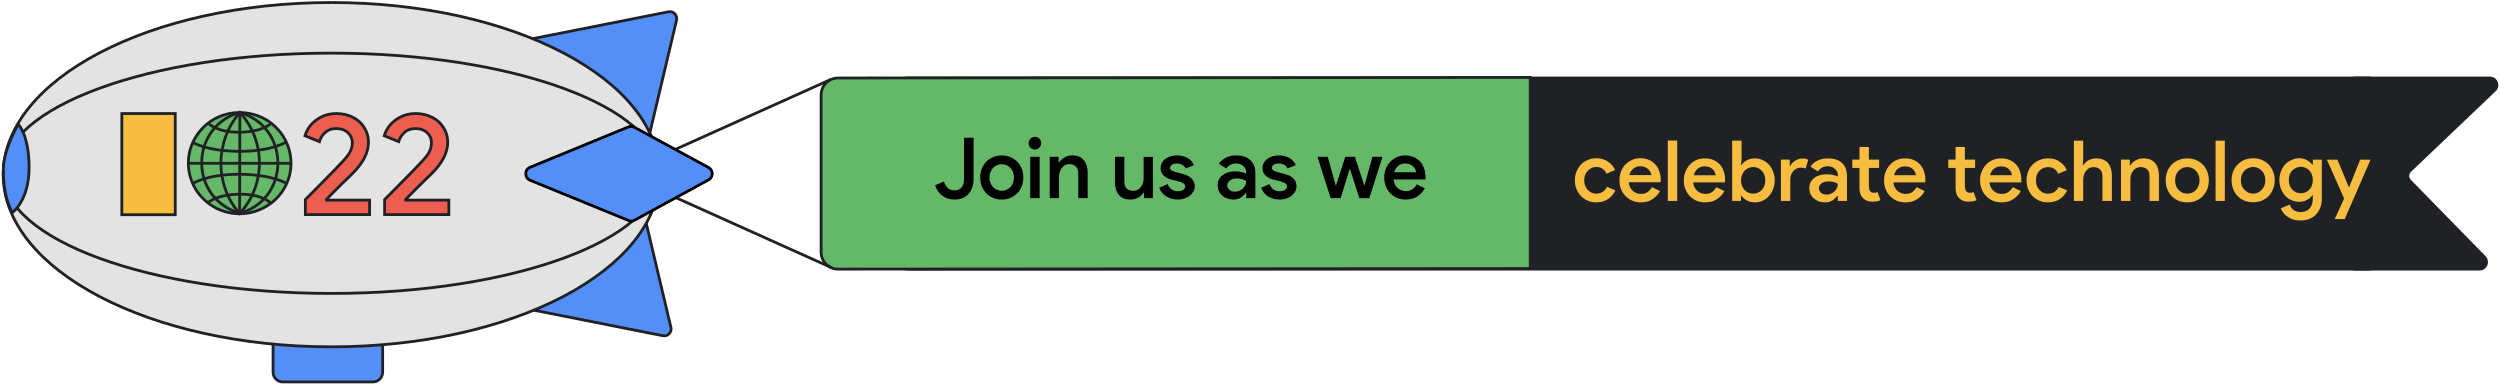 <svg version="1.2" xmlns="http://www.w3.org/2000/svg" viewBox="0 0 1779 273" width="1779" height="273">
	<title>I/O22</title>
	<style>
		.s0 { fill: #202124 } 
		.s1 { fill: none;stroke: #202124;stroke-width: 2 } 
		.s2 { fill: #65b867 } 
		.s3 { fill: #538ff7 } 
		.s4 { fill: #e3e3e3 } 
		.s5 { fill: none;stroke: #000000;stroke-width: 2 } 
		.s6 { fill: #f6bd41 } 
		.s7 { fill: #ec5e4f } 
		.s8 { fill: #000000 } 
	</style>
	<g id="I/O22">
		<g id="Clip-Path">
			<g id="Layer">
				<g id="Clip-Path">
					<g id="Layer">
						<g id="Layer">
							<g id="Layer">
								<path id="Layer" class="s0" d="m584.3 67.5c0-6.6 5.4-12 12-12h1096.7c6.6 0 12 5.4 12 12v112c0 6.6-5.4 12-12 12h-1096.7c-6.6 0-12-5.4-12-12z"/>
								<path id="Layer" class="s1" d="m1697.3 67.5v112c0 6.6-5.4 12-12 12h-1039c-6.6 0-12-5.4-12-12v-112c0-6.6 5.4-12 12-12h1039c6.6 0 12 5.4 12 12z"/>
							</g>
						</g>
						<g id="Layer">
							<g id="Layer">
								<path id="Layer" class="s2" d="m1088.9 191.1l-492.6 0.4c-6.6 0-12-5.4-12-12v-112c0-6.6 5.4-12 12-12l492.6-0.4z"/>
								<path id="Layer" class="s1" d="m1088.9 191.1l-492.6 0.4c-6.6 0-12-5.4-12-12v-112c0-6.6 5.4-12 12-12l492.6-0.4z"/>
							</g>
						</g>
						<g id="Layer">
							<g id="Layer">
								<path id="Layer" class="s0" d="m1775.3 64.1l-60.3 57.4c-2 1.9-2.1 5.1-0.2 7.1l53.2 54.4c3.1 3.2 0.9 8.5-3.6 8.5h-88.6c-2.8 0-5-2.2-5-5v-126c0-2.8 2.2-5 5-5h96c4.5 0 6.7 5.5 3.5 8.6z"/>
								<path id="Layer" class="s1" d="m1775.3 64.1l-60.3 57.4c-2 1.9-2.1 5.1-0.2 7.1l53.2 54.4c3.1 3.2 0.9 8.5-3.6 8.5h-88.6c-2.8 0-5-2.2-5-5v-126c0-2.8 2.2-5 5-5h96c4.5 0 6.7 5.5 3.5 8.6z"/>
							</g>
						</g>
						<g id="Layer">
							<g id="Layer">
								<path id="Layer" class="s1" d="m465 113.3l126.3-56.8"/>
							</g>
						</g>
						<g id="Layer">
							<g id="Layer">
								<path id="Layer" class="s1" d="m465 133.5l126.3 56.8"/>
							</g>
						</g>
						<g id="Layer">
							<g id="Layer">
								<path id="Layer" class="s3" d="m471.7 238.9l-104.7-20.7c-4-0.8-5.5-5.8-2.6-8.6l81.6-76.8c2.8-2.6 7.4-1.2 8.3 2.6l23.1 97.5c0.9 3.5-2.2 6.7-5.7 6z"/>
								<path id="Layer" class="s1" d="m471.7 238.9l-104.7-20.7c-4-0.8-5.5-5.8-2.6-8.6l81.6-76.8c2.8-2.6 7.4-1.2 8.3 2.6l23.1 97.5c0.9 3.5-2.2 6.7-5.7 6z"/>
							</g>
						</g>
						<g id="Layer">
							<g id="Layer">
								<path id="Layer" class="s3" d="m272.3 227.8v37c0 3.9-3.1 7-7 7h-64c-3.9 0-7-3.1-7-7v-37c0-3.9 3.1-7 7-7h64c3.9 0 7 3.1 7 7z"/>
								<path id="Layer" class="s1" d="m272.3 227.8v37c0 3.9-3.1 7-7 7h-64c-3.9 0-7-3.1-7-7v-37c0-3.9 3.1-7 7-7h64c3.9 0 7 3.1 7 7z"/>
							</g>
						</g>
						<g id="Layer">
							<g id="Layer">
								<path id="Layer" class="s3" d="m481.4 14.5l-23.1 97.4c-0.9 3.8-5.5 5.2-8.3 2.6l-81.6-76.8c-2.9-2.7-1.4-7.8 2.6-8.6l104.7-20.7c3.5-0.7 6.6 2.5 5.7 6.1z"/>
								<path id="Layer" class="s1" d="m481.4 14.5l-23.1 97.4c-0.9 3.8-5.5 5.2-8.3 2.6l-81.6-76.8c-2.9-2.7-1.4-7.8 2.6-8.6l104.7-20.7c3.5-0.7 6.6 2.5 5.7 6.1z"/>
							</g>
						</g>
						<g id="Layer">
							<g id="Layer">
								<path id="Layer" class="s4" d="m235.8 1.8c129 0 233.5 54.8 233.5 122.5 0 67.7-104.5 122.5-233.5 122.5-129 0-233.5-54.8-233.5-122.5 0-67.7 104.5-122.5 233.5-122.5z"/>
								<path id="Layer" class="s1" d="m235.8 1.8c129 0 233.5 54.8 233.5 122.5 0 67.7-104.5 122.5-233.5 122.5-129 0-233.5-54.8-233.5-122.5 0-67.7 104.5-122.5 233.5-122.5z"/>
							</g>
						</g>
						<g id="Layer">
							<g id="Layer">
								<path id="Layer" class="s4" d="m235.8 37.8c129 0 233.5 38.3 233.5 85.5 0 47.2-104.5 85.5-233.5 85.5-129 0-233.5-38.3-233.5-85.5 0-47.2 104.5-85.5 233.5-85.5z"/>
								<path id="Layer" class="s1" d="m235.8 37.8c129 0 233.5 38.3 233.5 85.5 0 47.2-104.5 85.5-233.5 85.5-129 0-233.5-38.3-233.5-85.5 0-47.2 104.5-85.5 233.5-85.5z"/>
							</g>
						</g>
						<g id="Layer">
							<g id="Layer">
								<path id="Layer" class="s3" d="m504.2 128l-52.7 28.7c-1.3 0.7-2.9 0.8-4.3 0.2l-69.9-28.6c-4.2-1.7-4.2-7.6 0-9.3l69.9-28.7c1.4-0.5 3-0.4 4.3 0.3l52.7 28.6c3.5 1.9 3.5 6.9 0 8.8z"/>
								<path id="Layer" class="s5" d="m504.2 128l-52.7 28.7c-1.3 0.7-2.9 0.8-4.3 0.2l-69.9-28.6c-4.2-1.7-4.2-7.6 0-9.3l69.9-28.7c1.4-0.5 3-0.4 4.3 0.3l52.7 28.6c3.5 1.9 3.5 6.9 0 8.8z"/>
							</g>
						</g>
						<g id="Layer">
							<g id="Layer">
								<path id="Layer" class="s3" d="m13 88.4c0 0 7.7 7.5 7.7 30.9 0 23.4-11.8 31.9-11.8 31.9 0 0-6.7-9-6.5-31.2 0.2-14.1 10.6-31.6 10.6-31.6z"/>
								<path id="Layer" class="s1" d="m13 88.4c0 0 7.7 7.5 7.7 30.9 0 23.4-11.8 31.9-11.8 31.9 0 0-6.7-9-6.5-31.2 0.2-14.1 10.6-31.6 10.6-31.6z"/>
							</g>
						</g>
						<g id="Layer">
							<g id="Layer">
								<path id="Layer" class="s2" d="m173.5 80.2c9.6 0.7 18.6 5.2 24.8 12.5 4.7 5.4 7.7 12.1 8.5 19.2 0.9 7.1-0.4 14.2-3.7 20.6-3.3 6.3-8.4 11.6-14.8 15-6.3 3.5-13.5 5.1-20.7 4.5-7.2-0.6-14.1-3.2-19.7-7.7-5.7-4.4-9.9-10.4-12.1-17.1-2.2-6.8-2.4-14.1-0.4-21 2-6.8 6-12.9 11.5-17.6 7.3-6.2 16.9-9.2 26.6-8.4z"/>
								<path id="Layer" class="s1" d="m173.5 80.2c9.6 0.7 18.6 5.2 24.8 12.5 4.7 5.4 7.7 12.1 8.5 19.2 0.9 7.1-0.4 14.2-3.7 20.6-3.3 6.3-8.4 11.6-14.8 15-6.3 3.5-13.5 5.1-20.7 4.5-7.2-0.6-14.1-3.2-19.7-7.7-5.7-4.4-9.9-10.4-12.1-17.1-2.2-6.8-2.4-14.1-0.4-21 2-6.8 6-12.9 11.5-17.6 7.3-6.2 16.9-9.2 26.6-8.4z"/>
							</g>
						</g>
						<g id="Layer">
							<g id="Layer">
								<path id="Layer" class="s1" d="m170.6 151.9l-3.3-1.3c-33.4-13-31-61 3.4-70.6 35.2 10.3 36.3 59.6 1.7 71.3z"/>
							</g>
							<g id="Layer">
								<path id="Layer" class="s1" d="m170.7 79.8l-0.2 72.2"/>
							</g>
							<g id="Layer">
								<path id="Layer" class="s1" d="m133.5 116.2h72.9"/>
							</g>
							<g id="Layer">
								<path id="Layer" class="s1" d="m170.5 152c18.7-20.2 18.8-51.5 0.2-72-17.8 20.6-18.1 51.5-0.2 72z"/>
							</g>
							<g id="Layer">
								<path id="Layer" class="s1" d="m136.9 130.7c0 0 10.2-6.8 33.7-6.7 23.5 0.2 33.2 6.5 33.2 6.5"/>
							</g>
							<g id="Layer">
								<path id="Layer" class="s1" d="m203.8 101c0 0-10.3 6.8-33.8 6.7-23.5-0.2-33.1-6.5-33.1-6.5"/>
							</g>
							<g id="Layer">
								<path id="Layer" class="s1" d="m147.9 144.3c0 0 6.2-6 22.7-6.1 16.5-0.2 22.3 6.6 22.3 6.6"/>
							</g>
							<g id="Layer">
								<path id="Layer" class="s1" d="m192.9 87.9c0 0-6.2 6.1-22.7 6.2-16.5 0.1-22.3-6.7-22.3-6.7"/>
							</g>
						</g>
						<g id="Layer">
							<g id="Layer">
								<path id="Layer" class="s6" d="m124.7 80.8v72h-38v-72z"/>
								<path id="Layer" class="s1" d="m124.7 80.8v72h-38v-72z"/>
							</g>
						</g>
						<g id="Layer">
							<g id="Layer">
								<path id="Layer" class="s7" d="m217.3 142q3.3-3.3 12.8-12.9 9.7-9.8 12.9-13.3 4.5-4.7 6-7.6 1.7-2.9 1.7-6.8 0-4-3.1-6.9-3.1-3-8.4-3-4.9 0-7.9 2.9-3 2.7-4 6.4l-10.3-4.2q1.1-3.7 3.9-7.3 2.9-3.6 7.6-6 4.7-2.5 10.9-2.5 6.7 0 11.9 2.8 5.2 2.6 8 7.4 2.9 4.6 2.9 10.2 0 10.9-11.2 22.1-3.4 3.3-8.1 7.9-4.6 4.7-8.6 8.6l-2.1 2.2 0.1 0.4h30.7v10.3h-45.7z"/>
								<path id="Layer" class="s1" d="m217.3 142q3.3-3.3 12.8-12.9 9.7-9.8 12.9-13.3 4.5-4.7 6-7.6 1.7-2.9 1.7-6.8 0-4-3.1-6.9-3.1-3-8.4-3-4.9 0-7.9 2.9-3 2.7-4 6.4l-10.3-4.2q1.1-3.7 3.9-7.3 2.9-3.6 7.6-6 4.7-2.5 10.9-2.5 6.7 0 11.9 2.8 5.2 2.6 8 7.4 2.9 4.6 2.9 10.2 0 10.9-11.2 22.1-3.4 3.3-8.1 7.9-4.6 4.7-8.6 8.6l-2.1 2.2 0.1 0.4h30.7v10.3h-45.7z"/>
							</g>
							<g id="Layer">
								<path id="Layer" class="s7" d="m273.7 142q3.3-3.3 12.8-12.9 9.7-9.8 12.9-13.3 4.5-4.7 6-7.6 1.6-2.9 1.6-6.8 0-4-3-6.9-3.1-3-8.4-3-4.9 0-7.9 2.9-3 2.7-4 6.4l-10.3-4.2q1.1-3.7 3.9-7.3 2.9-3.6 7.6-6 4.7-2.5 10.9-2.5 6.7 0 11.9 2.8 5.2 2.6 8 7.4 2.9 4.6 2.9 10.2 0 10.9-11.2 22.1-3.4 3.3-8.1 7.9-4.6 4.7-8.6 8.6l-2.1 2.2 0.1 0.4h30.7v10.3h-45.7z"/>
								<path id="Layer" class="s1" d="m273.7 142q3.3-3.3 12.8-12.9 9.7-9.8 12.9-13.3 4.5-4.7 6-7.6 1.6-2.9 1.6-6.8 0-4-3-6.9-3.1-3-8.4-3-4.9 0-7.9 2.9-3 2.7-4 6.4l-10.3-4.2q1.1-3.7 3.9-7.3 2.9-3.6 7.6-6 4.7-2.5 10.9-2.5 6.7 0 11.9 2.8 5.2 2.6 8 7.4 2.9 4.6 2.9 10.2 0 10.9-11.2 22.1-3.4 3.3-8.1 7.9-4.6 4.7-8.6 8.6l-2.1 2.2 0.1 0.4h30.7v10.3h-45.7z"/>
							</g>
						</g>
						<g id="Layer">
							<path id="Layer" fill-rule="evenodd" class="s0" d="m620.2 106.5h-11v-5.9h28.2v5.9h-11v33.5h-6.2zm22.1-5.9h6.1v10.7l-0.3 4.3h0.3q1.2-2 3.6-3.2 2.4-1.3 5.1-1.3 5.1 0 7.8 3 2.7 3 2.7 8.1v17.8h-6v-16.9q0-3.2-1.7-4.8-1.7-1.6-4.4-1.6-2 0-3.6 1.1-1.6 1.2-2.6 3.1-0.9 1.9-0.9 4v15.1h-6.1zm35.6 39.1q-2.3-1.2-3.7-3.4-1.3-2.2-1.3-4.9 0-4.3 3.3-6.9 3.3-2.5 8.3-2.5 2.4 0 4.4 0.5 2 0.4 3.2 1v-1.5q0-2.5-2-4.2-1.9-1.6-4.9-1.6-2.2 0-4.1 0.9-1.9 1-3 2.6l-4.2-3.2q1.8-2.6 4.8-4 3-1.4 6.6-1.5 6.1 0 9.4 3 3.3 3 3.3 8.5v17.5h-5.9v-3.4h-0.3q-1.2 1.8-3.4 3-2.2 1.3-5.1 1.3-3 0-5.4-1.2zm10.4-4.9q1.8-1 2.8-2.8 1-1.8 1-3.8-1.3-0.7-3-1.2-1.7-0.4-3.5-0.4-3.4 0-5 1.4-1.6 1.3-1.6 3.4 0 2 1.5 3.2 1.5 1.2 3.9 1.2 2.2 0.1 3.9-1zm16-22.9h5.8v3.7h0.3q1.2-2 3.6-3.3 2.4-1.3 5.1-1.3 5.1 0 7.7 3 2.7 3 2.7 8.2v17.8h-6v-17q0-3.3-1.7-4.8-1.6-1.5-4.4-1.5-2.1 0-3.7 1.1-1.6 1.1-2.4 3-0.9 1.9-0.9 4v15.2h-6.1zm32-11.4h6.1v23h0.1l11.5-11.6h7.6v0.3l-10.9 10.8 11.3 16.6v0.3h-7.2l-8.3-12.7-4.1 4v8.7h-6.1zm31.7 38.2q-3.1-2.1-4.3-5.5l5.4-2.3q0.9 2.2 2.7 3.3 1.8 1.2 4.1 1.2 2.3 0 3.8-0.8 1.6-0.8 1.6-2.4 0-1.5-1.4-2.4-1.3-0.9-4-1.6l-3.4-0.8q-3.3-0.8-5.5-2.9-2.2-2.1-2.2-5.3 0-2.4 1.4-4.3 1.5-1.9 4-2.9 2.4-1 5.3-1 4 0 6.9 1.5 3 1.6 4.3 4.6l-5.3 2.3q-1.6-3.3-5.8-3.3-2 0-3.4 0.9-1.4 0.8-1.4 2.1 0 1.3 1.1 2.1 1 0.8 3 1.3l4.2 1.1q4.1 1 6.2 3.1 2.1 2.2 2.1 5.2 0 2.7-1.5 4.7-1.5 2-4.1 3.1-2.7 1.1-5.9 1.1-4.8 0-7.9-2.1zm40.7-21.5h-5.2v-5.3h5.2v-2.2q0-4.4 2.7-7 2.8-2.6 7-2.6 2.5 0 4.3 0.6v5.9q-1-0.3-1.8-0.6-0.9-0.2-2-0.3-1.8 0.1-3 1.2-1.2 1.2-1.2 3.2v1.8h7v5.3h-7v22.7h-6zm23.2 21.7q-3.4-2-5.3-5.4-1.8-3.4-1.8-7.6 0-4.2 1.8-7.6 1.9-3.4 5.3-5.4 3.3-1.9 7.6-1.9 4.2 0 7.5 2 3.4 2 5.3 5.4 1.8 3.4 1.8 7.5 0 4.2-1.8 7.6-1.9 3.4-5.3 5.4-3.3 1.9-7.5 1.9-4.3 0-7.6-1.9zm11.8-4.8q2-1.1 3.2-3.2 1.2-2.1 1.2-5 0-2.9-1.2-5-1.2-2-3.2-3.2-1.9-1.1-4.2-1.1-2.4 0-4.3 1.1-2 1.2-3.2 3.2-1.2 2.1-1.2 5 0 2.9 1.2 5 1.2 2.1 3.2 3.2 1.9 1.2 4.3 1.1 2.3 0.1 4.2-1.1zm16-22.2h5.8v4.1h0.2q1-2.1 3.3-3.6 2.3-1.4 4.9-1.4 2 0 3.4 0.6v6.2q-2.4-0.9-4.3-0.9-2.1 0-3.8 1.1-1.6 1.1-2.5 3-1 1.8-1 4v14.9h-6zm35.7-4.8q-1.2-1.2-1.2-2.9 0-1.7 1.2-2.9 1.1-1.1 2.9-1.1 1.7 0 2.8 1.1 1.2 1.2 1.2 2.9 0 1.7-1.2 2.9-1.1 1.2-2.8 1.2-1.8 0-2.9-1.2zm-5.6 45.3v-5.9q1.2 0.7 2.6 0.7 1.5 0 2.2-1 0.6-0.9 0.6-2.8v-31.5h6.1v31.6q0 4.7-2.3 7-2.3 2.2-6.1 2.2-1.8 0-3.1-0.3zm25.7-13.5q-3.4-1.9-5.3-5.4-1.8-3.4-1.8-7.6 0-4.1 1.8-7.5 1.9-3.4 5.3-5.4 3.3-2 7.6-2 4.2 0 7.5 2 3.4 2 5.3 5.4 1.8 3.4 1.8 7.5 0 4.2-1.8 7.6-1.9 3.5-5.3 5.4-3.3 2-7.5 2-4.3 0-7.6-2zm11.8-4.7q2-1.2 3.2-3.3 1.2-2.1 1.2-5 0-2.8-1.2-4.9-1.2-2.1-3.2-3.2-1.9-1.1-4.2-1.1-2.4 0-4.3 1.1-2 1.1-3.2 3.2-1.2 2.1-1.2 4.9 0 2.9 1.2 5 1.2 2.1 3.2 3.3 1.9 1.1 4.3 1.1 2.3 0 4.2-1.1zm16.6-27.1q-1.2-1.2-1.2-2.9 0-1.7 1.2-2.9 1.2-1.1 2.9-1.1 1.7 0 2.8 1.1 1.2 1.2 1.2 2.9 0 1.7-1.2 2.9-1.1 1.2-2.8 1.2-1.7 0-2.9-1.2zm-0.2 4.8h6.1v28.1h-6.1zm13.6 0h5.8v3.7h0.3q1.2-2 3.6-3.3 2.4-1.3 5.1-1.3 5.1 0 7.7 3 2.7 3 2.7 8.2v17.7h-6v-16.9q0-3.3-1.7-4.9-1.6-1.5-4.4-1.5-2.1 0-3.7 1.1-1.6 1.2-2.4 3-0.9 1.9-0.9 4v15.2h-6.1zm32.6-4.8q-1.2-1.2-1.2-2.9 0-1.7 1.2-2.9 1.2-1.1 2.9-1.1 1.7 0 2.9 1.1 1.2 1.2 1.2 2.9 0 1.7-1.2 2.9-1.2 1.2-2.9 1.2-1.7 0-2.9-1.2zm-0.1 4.8h6v28.1h-6zm13.6 0h5.7v3.7h0.3q1.2-2 3.6-3.3 2.4-1.3 5.1-1.3 5.1 0 7.8 3 2.6 3 2.6 8.2v17.7h-6v-16.9q0-3.3-1.6-4.9-1.7-1.5-4.5-1.5-2 0-3.6 1.1-1.6 1.2-2.5 3-0.9 1.9-0.9 4v15.2h-6zm36.1 38.5q-3.4-2.4-4.6-5.6l5.7-2.4q0.9 2.2 2.8 3.5 2 1.4 4.6 1.4 3.9 0 6-2.4 2.2-2.4 2.2-6.6v-2.6h-0.3q-1.4 2-3.7 3.1-2.3 1.2-5.2 1.2-3.5 0-6.6-1.8-3-1.8-4.8-5.1-1.8-3.3-1.8-7.6 0-4.2 1.8-7.5 1.8-3.3 4.8-5.1 3.1-1.9 6.6-1.9 2.9 0 5.2 1.2 2.3 1.2 3.7 3.1h0.3v-3.4h5.8v26.5q0 4.6-1.8 7.8-1.7 3.2-4.9 4.9-3.2 1.6-7.3 1.6-5.2 0-8.5-2.3zm12.6-17q1.9-1 3-3.1 1.1-2 1.1-4.8 0-4.2-2.3-6.5-2.4-2.4-5.8-2.4-2.3 0-4.2 1.1-1.8 1-2.9 3-1.1 2-1.1 4.8 0 2.9 1.1 4.9 1.1 2 2.9 3 1.9 1.1 4.2 1.1 2.2 0 4-1.1z"/>
						</g>
						<g id="Layer">
							<path id="Layer" fill-rule="evenodd" class="s6" d="m1145.1 138q-3.9-2.8-5.4-8l5.9-2.4q0.8 3.3 3.1 5.3 2.2 2.1 5.3 2.1 2.9 0 5-1.5 2-1.5 2-4.2 0-2.4-1.8-4-1.8-1.5-6.2-3.1l-2.5-0.9q-4-1.4-6.7-4-2.7-2.5-2.6-6.8 0-2.9 1.5-5.4 1.6-2.4 4.5-3.9 2.8-1.5 6.4-1.5 5.1 0 8.2 2.5 3.1 2.5 4.2 5.7l-5.6 2.3q-0.6-1.8-2.3-3.3-1.7-1.4-4.4-1.4-2.7 0-4.5 1.4-1.9 1.4-1.9 3.5 0 2 1.7 3.4 1.6 1.3 5.1 2.5l2.5 0.8q5.1 1.8 7.8 4.6 2.8 2.8 2.8 7.6 0 3.8-2 6.4-1.9 2.6-5 3.9-3 1.3-6.3 1.3-4.9 0-8.8-2.9zm33.6 0.9q-3.3-1.9-5.1-5.3-1.9-3.3-1.9-7.6 0-4 1.8-7.4 1.8-3.5 5-5.5 3.2-2 7.3-2 4.2 0 7.3 1.8 3.1 1.9 4.7 5.1 1.6 3.3 1.7 7.4 0 0.7-0.2 1.9h-21.5q0.3 3.9 2.8 6 2.4 2.1 5.7 2.1 2.5 0 4.4-1.2 1.9-1.1 3.1-3.2l5.1 2.4q-2 3.5-5.2 5.5-3.2 2-7.6 2-4.1 0-7.4-2zm14.6-16.2q-0.1-1.5-0.9-3-0.9-1.4-2.5-2.4-1.7-1-4.1-1-3 0-5 1.7-2 1.8-2.7 4.7zm17.3 16.2q-3.3-1.9-5.1-5.3-1.9-3.3-1.9-7.6 0-4 1.8-7.4 1.8-3.5 5-5.5 3.2-2 7.3-2 4.2 0 7.3 1.8 3.1 1.9 4.7 5.1 1.7 3.3 1.7 7.4 0 0.7-0.2 1.9h-21.5q0.3 3.9 2.8 6 2.4 2.1 5.7 2.1 2.5 0 4.4-1.2 1.9-1.1 3.1-3.2l5.1 2.4q-2 3.5-5.2 5.5-3.2 2-7.6 2-4.1 0-7.4-2zm14.6-16.2q-0.1-1.5-0.9-3-0.9-1.4-2.5-2.4-1.7-1-4.1-1-2.9 0-5 1.7-2 1.8-2.7 4.7zm33.3 15.8l-11.6-26.6h6.8l7.9 19.1h0.2l7.7-19.1h6.7l-17.4 40h-6.4zm27.2 0.4q-3.4-1.9-5.3-5.3-1.8-3.4-1.8-7.6 0-4.2 1.8-7.6 1.9-3.4 5.3-5.4 3.3-1.9 7.6-1.9 4.2 0 7.5 2 3.4 2 5.3 5.4 1.8 3.4 1.8 7.5 0 4.2-1.8 7.6-1.9 3.4-5.3 5.3-3.3 2-7.5 2-4.3 0-7.6-2zm11.8-4.7q2-1.1 3.2-3.2 1.2-2.1 1.2-5 0-2.9-1.2-5-1.2-2-3.2-3.2-1.9-1.1-4.2-1.1-2.4 0-4.3 1.1-2 1.2-3.2 3.2-1.2 2.1-1.2 5 0 2.9 1.2 5 1.2 2.1 3.2 3.2 1.9 1.1 4.3 1.1 2.3 0 4.2-1.1zm18.4 3.6q-2.6-3-2.6-8.5v-17.3h6v16.5q0 3.4 1.6 5.1 1.7 1.7 4.3 1.7 2.2 0 3.8-1.1 1.7-1.1 2.5-3 0.9-1.9 0.9-4v-15.2h6.1v28h-5.8v-3.6h-0.3q-1.1 2-3.6 3.2-2.4 1.3-5.1 1.3-5.1 0-7.8-3.1zm42.5-25.8h5.7v3.6h0.3q1.2-1.9 3.6-3.2 2.4-1.3 5.1-1.3 5.1 0 7.8 3 2.7 3 2.7 8.1v17.8h-6.1v-16.9q0-3.3-1.6-4.9-1.6-1.5-4.5-1.5-2 0-3.6 1.1-1.6 1.2-2.5 3-0.9 1.9-0.9 4v15.2h-6zm37.4 27q-3.3-1.9-5.1-5.3-1.9-3.4-1.9-7.6 0-4 1.8-7.5 1.8-3.4 5-5.4 3.2-2.1 7.3-2.1 4.2 0 7.3 1.9 3.1 1.9 4.7 5.1 1.7 3.3 1.7 7.3 0 0.8-0.2 2h-21.5q0.3 3.9 2.8 6 2.4 2.1 5.7 2.1 2.5 0 4.4-1.2 1.9-1.2 3.1-3.2l5.1 2.4q-2 3.5-5.2 5.5-3.2 1.9-7.6 1.9-4.1 0.1-7.4-1.9zm14.6-16.3q-0.1-1.4-0.9-2.9-0.9-1.5-2.5-2.5-1.7-0.9-4.1-0.9-2.9 0-5 1.7-2 1.7-2.7 4.6zm18.9 3.1l-9.7-13.8h7l6.3 9.1h0.1l6-9.1h7.2l-9.8 13.8 9.9 14.3h-7.1l-6.3-9.5h-0.1l-6.2 9.5h-7.1zm29.3 14.5q-1.7-0.6-2.7-1.6-2.4-2.5-2.4-6.6v-14.8h-4.9v-5.3h4.9v-8h6v8h6.9v5.3h-6.9v13.5q0 2.3 0.9 3.3 0.8 1.1 2.9 1.1 0.9 0 1.6-0.2 0.8-0.3 1.6-0.8v5.9q-1.8 0.8-4.4 0.8-1.9 0-3.5-0.6zm34.7-1.8l-11.6-26.5h6.7l7.9 19h0.3l7.7-19h6.6l-17.3 39.9h-6.4zm27 0.5q-3.3-1.9-5.1-5.3-1.9-3.4-1.9-7.6 0-4 1.8-7.5 1.8-3.4 5-5.5 3.2-2 7.3-2 4.2 0 7.3 1.9 3.1 1.9 4.7 5.1 1.6 3.2 1.6 7.3 0 0.8-0.1 1.9h-21.5q0.3 3.9 2.8 6.1 2.4 2.1 5.6 2.1 2.6 0 4.5-1.2 1.9-1.2 3.1-3.2l5.1 2.4q-2 3.5-5.2 5.4-3.2 2-7.6 2-4.1 0-7.4-1.9zm14.6-16.3q-0.1-1.5-0.9-2.9-0.9-1.5-2.6-2.5-1.6-1-4-1-3 0-5 1.8-2 1.7-2.7 4.6zm15.3 17q-2.4-1.1-3.7-3.3-1.3-2.2-1.3-4.9 0-4.4 3.3-6.9 3.2-2.5 8.2-2.6 2.5 0.1 4.5 0.5 2 0.5 3.1 1v-1.4q0-2.6-1.9-4.2-1.9-1.6-4.9-1.6-2.2 0-4.1 0.9-1.9 1-3 2.6l-4.3-3.3q1.9-2.5 4.9-4 2.9-1.4 6.6-1.4 6.1 0 9.4 3 3.3 3 3.3 8.4v17.5h-6v-3.3h-0.2q-1.2 1.8-3.5 3-2.1 1.2-5 1.2-3 0-5.4-1.2zm10.4-4.8q1.8-1.1 2.7-2.8 1-1.8 1-3.8-1.2-0.7-2.9-1.2-1.7-0.4-3.5-0.4-3.4 0-5 1.3-1.6 1.4-1.6 3.5 0 1.9 1.5 3.2 1.5 1.2 3.8 1.2 2.2 0 4-1zm16-22.9h5.8v4.1h0.2q1-2.1 3.3-3.6 2.3-1.4 4.9-1.4 2 0 3.4 0.6v6.2q-2.4-0.9-4.3-0.9-2.1 0.1-3.8 1.1-1.6 1.2-2.5 3-1 1.8-1 4v14.9h-6z"/>
						</g>
					</g>
				</g>
			</g>
		</g>
		<path id="Shape 2" class="s2" d="m606 85h466v81h-466z"/>
		<path id="Join us as we" class="s8" aria-label="Join us as we"  d="m679.2 142q-4.9 0-8.6-2.7-3.7-2.7-5.2-7.5l6.3-2.6q1.1 3.3 3 4.8 1.9 1.5 4.5 1.5 3.2 0 5-2.1 1.8-2.1 1.8-5.6v-29.8h6.8v29.5q0 3.5-1.1 6.2-1 2.7-2.8 4.6-1.8 1.8-4.3 2.8-2.5 0.9-5.4 0.9zm33.6-31.4q3.4 0 6.2 1.2 2.8 1.2 4.9 3.3 2 2.1 3.2 5 1.1 2.8 1.1 6.2 0 3.4-1.1 6.2-1.2 2.9-3.2 5-2.1 2.1-4.9 3.3-2.8 1.2-6.2 1.2-3.3 0-6.1-1.2-2.9-1.2-4.9-3.3-2-2.1-3.2-5-1.1-2.8-1.1-6.2 0-3.4 1.1-6.2 1.2-2.9 3.2-5 2-2.1 4.9-3.3 2.8-1.2 6.1-1.2zm0 25.2q1.7 0 3.3-0.7 1.5-0.6 2.7-1.8 1.3-1.2 2-3 0.7-1.8 0.7-4 0-2.2-0.7-4-0.7-1.8-2-3-1.2-1.2-2.7-1.8-1.6-0.7-3.3-0.7-1.6 0-3.2 0.7-1.6 0.6-2.8 1.8-1.2 1.2-1.9 3-0.8 1.8-0.8 4 0 2.2 0.8 4 0.7 1.8 1.9 3 1.2 1.2 2.8 1.8 1.6 0.7 3.2 0.7zm23.7-29.4q-1.9 0-3.3-1.3-1.2-1.4-1.2-3.2 0-1.9 1.2-3.2 1.4-1.3 3.3-1.3 1.8 0 3.1 1.3 1.3 1.3 1.3 3.2 0 1.8-1.3 3.2-1.3 1.3-3.1 1.3zm3.3 34.6h-6.7v-29.4h6.7zm13.5-29.4v4h0.3q1.4-2.1 3.8-3.5 2.4-1.5 5.5-1.5 5.6 0 8.3 3.4 2.8 3.3 2.8 8.8v18.2h-6.7v-17.3q0-3.8-1.8-5.3-1.7-1.6-4.6-1.6-1.7 0-3.1 0.7-1.3 0.8-2.2 2-1 1.2-1.5 2.8-0.5 1.6-0.5 3.3v15.4h-6.6v-29.4zm60.8 29.4v-4h-0.3q-1.4 2.1-3.8 3.6-2.4 1.4-5.5 1.4-5.6 0-8.3-3.3-2.8-3.4-2.8-8.9v-18.2h6.7v17.3q0 3.8 1.7 5.4 1.8 1.5 4.7 1.5 1.7 0 3-0.7 1.4-0.8 2.3-2 1-1.2 1.5-2.8 0.5-1.6 0.5-3.3v-15.4h6.6v29.4zm23.9 1q-2.7 0-4.9-0.8-2.1-0.7-3.7-1.8-1.7-1.2-2.8-2.7-1.1-1.5-1.7-3.1l6-2.6q1 2.6 3 3.9 1.9 1.2 4.1 1.2 2.5 0 4-1 1.4-1.1 1.4-2.3 0-1.3-1.1-2.2-1.1-0.9-4.1-1.7l-4.2-1q-1.3-0.3-2.8-0.9-1.4-0.6-2.6-1.6-1.2-1-1.9-2.4-0.8-1.4-0.8-3.4 0-2.1 0.9-3.8 1-1.7 2.6-2.8 1.6-1.2 3.7-1.8 2.2-0.6 4.6-0.6 2 0 3.8 0.5 1.8 0.4 3.4 1.2 1.6 0.9 2.8 2.2 1.2 1.2 1.9 3l-5.8 2.4q-0.9-1.9-2.7-2.7-1.8-0.9-3.6-0.9-0.9 0-1.8 0.2-0.8 0.2-1.5 0.6-0.7 0.4-1.2 1-0.4 0.6-0.4 1.3 0 1.2 1 1.9 1.1 0.7 3.3 1.2l4.5 1.2q4.5 1.1 6.6 3.4 2.2 2.3 2.2 5.4 0 2-0.9 3.6-0.9 1.7-2.5 3-1.6 1.4-3.9 2.1-2.2 0.8-4.9 0.8zm48.8-1v-3.6h-0.4q-1.3 1.7-3.4 3.2-2.1 1.4-5.3 1.4-2.4 0-4.4-0.8-2.1-0.7-3.6-2.1-1.5-1.3-2.4-3.1-0.8-1.9-0.8-4.1 0-2.4 0.9-4.2 1-1.9 2.6-3.1 1.7-1.3 3.9-2 2.3-0.7 5-0.7 2.9 0 4.9 0.6 2 0.6 3 1v-1.1q0-1.3-0.6-2.5-0.6-1.1-1.6-1.9-0.9-0.8-2.2-1.2-1.3-0.5-2.6-0.5-2.3 0-4.1 0.9-1.7 0.8-3.1 2.7l-5.3-3.4q2.1-2.9 5.3-4.4 3.1-1.5 7-1.5 6.6 0 10.1 3.3 3.6 3.2 3.6 9.2v17.9zm0-12.2q-1.3-0.8-2.9-1.3-1.6-0.5-3.7-0.5-3.2 0-5 1.5-1.9 1.4-1.9 3.4 0 1.1 0.5 2 0.5 0.7 1.2 1.3 0.8 0.6 1.7 0.9 1.1 0.3 2.1 0.3 1.6 0 3-0.6 1.5-0.6 2.6-1.6 1.1-1.1 1.8-2.5 0.6-1.4 0.6-2.9zm23.7 13.2q-2.7 0-4.9-0.8-2.2-0.7-3.8-1.8-1.6-1.2-2.7-2.7-1.1-1.5-1.7-3.1l6-2.6q1 2.6 2.9 3.9 1.9 1.2 4.2 1.2 2.5 0 3.9-1 1.5-1.1 1.5-2.3 0-1.3-1.1-2.2-1.1-0.9-4.1-1.7l-4.2-1q-1.4-0.3-2.8-0.9-1.4-0.6-2.6-1.6-1.2-1-2-2.4-0.7-1.4-0.7-3.4 0-2.1 0.9-3.8 1-1.7 2.6-2.8 1.6-1.2 3.7-1.8 2.2-0.6 4.6-0.6 1.9 0 3.7 0.5 1.9 0.4 3.5 1.2 1.5 0.9 2.7 2.2 1.3 1.2 2 3l-5.9 2.4q-0.8-1.9-2.6-2.7-1.8-0.9-3.7-0.9-0.8 0-1.7 0.2-0.9 0.2-1.6 0.6-0.6 0.4-1.1 1-0.4 0.6-0.4 1.3 0 1.2 1 1.9 1.1 0.7 3.2 1.2l4.5 1.2q4.6 1.1 6.7 3.4 2.1 2.3 2.1 5.4 0 2-0.9 3.6-0.8 1.7-2.4 3-1.6 1.4-3.9 2.1-2.2 0.8-4.9 0.8zm36.4-1l-9.4-29.4h7.3l5.7 20.3h0.2l6.6-20.3h6.9l6.6 20.3h0.2l5.6-20.3h7.2l-9.4 29.4h-7.1l-6.6-20.6h-0.3l-6.4 20.6zm61.3-9.8l5.7 2.8q-1.8 3.4-5.2 5.7-3.5 2.3-8.4 2.3-3.3 0-6.2-1.2-2.7-1.2-4.8-3.3-2-2.1-3.1-4.9-1.2-2.9-1.2-6.3 0-3.2 1.1-6 1.1-2.9 3-5 2-2.1 4.7-3.4 2.8-1.3 6.2-1.3 3.4 0 6 1.2 2.7 1.1 4.6 3.2 1.8 2 2.8 4.9 1 2.9 1 6.3 0 0.3 0 0.5 0 0.3 0 0.6-0.1 0.2-0.1 0.4h-22.6q0.2 2.1 1 3.7 0.8 1.6 2 2.6 1.3 1 2.8 1.5 1.5 0.5 2.9 0.5 2.9 0 4.8-1.4 1.8-1.4 3-3.4zm-16.1-8.6h15.7q-0.2-0.9-0.6-1.9-0.5-1.2-1.4-2.1-0.9-0.9-2.4-1.6-1.5-0.7-3.6-0.7-2.8 0-4.9 1.8-2.1 1.7-2.8 4.5z"/>
		<path id="Shape 3" class="s0" d="m1125 84h482v72h-482z"/>
		<path id="celebrate technology" class="s6" aria-label="celebrate technology"  d="m1143.5 132.9l6 2.6q-0.8 1.7-2.1 3.3-1.2 1.5-2.8 2.7-1.7 1.1-3.8 1.8-2.2 0.7-4.8 0.7-3.3 0-6.1-1.2-2.9-1.2-4.9-3.3-2-2.1-3.2-5-1.1-2.8-1.1-6.2 0-3.4 1.1-6.2 1.2-2.9 3.2-5 2-2.1 4.9-3.3 2.8-1.2 6.1-1.2 2.6 0 4.7 0.7 2.2 0.7 3.8 1.9 1.7 1.1 2.9 2.7 1.2 1.5 1.9 3.1l-6.1 2.6q-1-2.3-2.8-3.5-1.8-1.3-4.6-1.3-1.7 0-3.2 0.7-1.5 0.7-2.7 2-1.2 1.2-1.9 2.9-0.7 1.7-0.7 3.9 0 2.2 0.7 3.9 0.7 1.7 1.9 3 1.2 1.2 2.7 1.9 1.5 0.7 3.2 0.7 2.8 0 4.7-1.3 2-1.3 3-3.6zm32.1 0.3l5.7 2.8q-1.9 3.4-5.3 5.7-3.4 2.3-8.4 2.3-3.3 0-6.1-1.2-2.8-1.2-4.8-3.3-2.1-2.1-3.2-4.9-1.1-2.9-1.1-6.3 0-3.2 1-6 1.1-2.9 3-5 2-2.1 4.8-3.4 2.7-1.3 6.1-1.3 3.4 0 6.1 1.2 2.7 1.1 4.5 3.2 1.9 2 2.8 4.9 1.1 2.9 1.1 6.3 0 0.3 0 0.5-0.1 0.3-0.1 0.6-0.1 0.2-0.1 0.4h-22.6q0.2 2.1 1 3.7 0.9 1.6 2.1 2.6 1.2 1 2.7 1.5 1.5 0.5 3 0.5 2.9 0 4.7-1.4 1.9-1.4 3.1-3.4zm-16.2-8.6h15.7q-0.1-0.9-0.6-1.9-0.4-1.2-1.4-2.1-0.9-0.9-2.4-1.6-1.4-0.7-3.5-0.7-2.9 0-5 1.8-2 1.7-2.8 4.5zm34.1 18.4h-6.7v-43h6.7zm27.9-9.8l5.7 2.8q-1.8 3.4-5.3 5.7-3.4 2.3-8.4 2.3-3.3 0-6.1-1.1-2.7-1.2-4.8-3.3-2-2.1-3.2-5-1.1-2.8-1.1-6.3 0-3.1 1.1-6 1.1-2.8 3-4.9 2-2.2 4.7-3.5 2.8-1.2 6.1-1.2 3.5 0 6.1 1.1 2.7 1.2 4.6 3.2 1.8 2 2.8 4.9 1 2.9 1 6.3 0 0.3 0 0.6-0.1 0.3-0.1 0.5 0 0.2 0 0.5h-22.6q0.1 2.1 1 3.6 0.8 1.6 2 2.6 1.3 1 2.8 1.5 1.5 0.5 2.9 0.5 2.9 0 4.8-1.4 1.8-1.4 3-3.4zm-16.1-8.5h15.6q-0.1-0.9-0.6-2-0.4-1.1-1.3-2-0.9-1-2.4-1.7-1.5-0.6-3.6-0.6-2.9 0-5 1.7-2 1.7-2.7 4.6zm27.3 18.3v-42.9h6.7v13.2l-0.4 4.1h0.4q1.2-1.9 3.7-3.3 2.4-1.4 5.8-1.4 2.9 0 5.4 1.2 2.6 1.1 4.5 3.2 1.9 2.1 3 5 1.2 2.8 1.2 6.2 0 3.5-1.2 6.3-1.1 2.9-3 5-1.9 2.1-4.5 3.3-2.5 1.1-5.4 1.1-3.4 0-5.8-1.4-2.5-1.4-3.7-3.3h-0.4v3.7zm15-5.2q1.7 0 3.2-0.6 1.6-0.7 2.8-1.9 1.2-1.3 1.9-3 0.7-1.7 0.7-4 0-2.2-0.7-3.9-0.7-1.8-1.9-3-1.2-1.2-2.8-1.9-1.5-0.6-3.2-0.6-1.8 0-3.3 0.6-1.6 0.7-2.8 1.9-1.1 1.2-1.8 3-0.8 1.7-0.8 3.9 0 2.3 0.8 4.1 0.7 1.7 1.8 2.9 1.2 1.2 2.8 1.9 1.5 0.6 3.3 0.6zm19.7 5.2v-29.4h6.3v4.5h0.4q0.5-1.2 1.4-2.1 1-1 2.1-1.7 1.2-0.7 2.5-1.1 1.3-0.4 2.5-0.4 1.4 0 2.5 0.2 1 0.3 1.8 0.7l-1.9 6.2q-0.7-0.3-1.5-0.4-0.8-0.2-1.9-0.2-1.6 0-3 0.6-1.3 0.7-2.4 1.8-1 1.2-1.6 2.7-0.5 1.6-0.5 3.3v15.3zm40.5 0v-3.6h-0.4q-1.3 1.8-3.4 3.2-2.1 1.4-5.3 1.4-2.4 0-4.4-0.7-2.1-0.8-3.6-2.1-1.5-1.4-2.4-3.2-0.8-1.9-0.8-4.1 0-2.3 0.9-4.2 1-1.8 2.6-3.1 1.7-1.3 3.9-1.9 2.3-0.7 5-0.7 2.9 0 4.9 0.6 2 0.5 3 1v-1.2q0-1.3-0.6-2.4-0.6-1.2-1.6-1.9-0.9-0.9-2.2-1.3-1.3-0.5-2.6-0.5-2.3 0-4.1 0.9-1.7 0.9-3.1 2.8l-5.3-3.5q2.1-2.9 5.3-4.3 3.1-1.5 7-1.5 6.6 0 10.1 3.2 3.6 3.3 3.6 9.3v17.8zm0-12.2q-1.3-0.8-2.9-1.3-1.6-0.4-3.7-0.4-3.2 0-5 1.4-1.9 1.4-1.9 3.5 0 1.1 0.5 1.9 0.5 0.8 1.2 1.4 0.8 0.6 1.7 0.9 1.1 0.3 2.1 0.3 1.6 0 3-0.6 1.5-0.7 2.6-1.7 1.1-1.1 1.8-2.5 0.6-1.3 0.6-2.9zm15.4 3.2v-14.5h-5.1v-5.9h5.1v-9h6.7v9h7.3v5.9h-7.3v13.1q0 1.1 0.2 2 0.3 0.9 0.8 1.5 1 1.1 2.5 1.1 1 0 1.5-0.1 0.6-0.2 1.2-0.5l2 5.9q-1.2 0.5-2.6 0.8-1.4 0.2-3.1 0.2-2.1 0-3.8-0.6-1.6-0.7-2.8-1.8-2.6-2.6-2.6-7.1zm40.7-0.8l5.7 2.8q-1.8 3.4-5.3 5.7-3.4 2.3-8.4 2.3-3.3 0-6.1-1.1-2.7-1.2-4.8-3.3-2-2.1-3.2-5-1.1-2.8-1.1-6.3 0-3.1 1.1-6 1.1-2.8 3-4.9 2-2.2 4.7-3.5 2.8-1.2 6.1-1.2 3.5 0 6.1 1.1 2.7 1.2 4.6 3.2 1.8 2 2.8 4.9 1 2.9 1 6.3 0 0.3 0 0.6-0.1 0.3-0.1 0.5 0 0.2 0 0.5h-22.6q0.1 2.1 1 3.6 0.8 1.6 2 2.6 1.3 1 2.8 1.5 1.5 0.5 2.9 0.5 2.9 0 4.8-1.4 1.8-1.4 3-3.4zm-16.1-8.5h15.6q-0.1-0.9-0.6-2-0.4-1.1-1.3-2-0.9-1-2.4-1.7-1.5-0.6-3.6-0.6-2.9 0-5 1.7-2 1.7-2.7 4.6zm43.8 9.3v-14.5h-5.2v-5.9h5.2v-9h6.6v9h7.3v5.9h-7.3v13.1q0 1.1 0.3 2 0.2 0.9 0.7 1.5 1 1.1 2.6 1.1 0.9 0 1.5-0.1 0.5-0.2 1.1-0.5l2.1 5.9q-1.3 0.5-2.7 0.8-1.4 0.2-3.1 0.2-2.1 0-3.7-0.6-1.6-0.7-2.8-1.8-2.6-2.6-2.6-7.1zm40.7-0.8l5.7 2.8q-1.9 3.4-5.3 5.7-3.4 2.3-8.4 2.3-3.3 0-6.1-1.1-2.8-1.2-4.8-3.3-2.1-2.1-3.2-5-1.2-2.8-1.2-6.3 0-3.1 1.1-6 1.1-2.8 3-4.9 2-2.2 4.8-3.5 2.7-1.2 6.1-1.2 3.4 0 6 1.1 2.7 1.2 4.6 3.2 1.9 2 2.8 4.9 1 2.9 1 6.3 0 0.3 0 0.6 0 0.3 0 0.5-0.1 0.2-0.1 0.5h-22.6q0.2 2.1 1 3.6 0.9 1.6 2.1 2.6 1.2 1 2.7 1.5 1.5 0.5 3 0.5 2.8 0 4.7-1.4 1.9-1.4 3.1-3.4zm-16.2-8.5h15.7q-0.1-0.9-0.6-2-0.4-1.1-1.4-2-0.9-1-2.4-1.7-1.4-0.6-3.5-0.6-2.9 0-5 1.7-2.1 1.7-2.8 4.6zm48.9 8.3l6 2.5q-0.9 1.8-2.1 3.3-1.2 1.5-2.9 2.7-1.6 1.2-3.8 1.8-2.2 0.7-4.7 0.7-3.4 0-6.2-1.1-2.8-1.2-4.9-3.3-2-2.1-3.2-5-1.1-2.9-1.1-6.3 0-3.3 1.1-6.2 1.2-2.9 3.2-5 2.1-2.1 4.9-3.2 2.8-1.2 6.2-1.2 2.5 0 4.6 0.6 2.2 0.7 3.8 1.9 1.7 1.1 2.9 2.7 1.2 1.5 1.9 3.2l-6.1 2.6q-1-2.3-2.8-3.6-1.8-1.2-4.6-1.2-1.7 0-3.2 0.7-1.5 0.6-2.7 1.9-1.2 1.2-1.9 2.9-0.6 1.8-0.6 3.9 0 2.2 0.6 3.9 0.7 1.8 1.9 3 1.2 1.2 2.7 2 1.5 0.6 3.2 0.6 2.8 0 4.7-1.2 2-1.4 3.1-3.6zm10.8 10v-42.9h6.6v12.8l-0.3 4.7h0.3q1.3-2.1 3.7-3.5 2.5-1.4 5.5-1.4 2.9 0 5 0.9 2.1 0.8 3.5 2.4 1.3 1.7 2 3.9 0.7 2.3 0.7 5v18.1h-6.7v-17.2q0-3.7-1.8-5.3-1.7-1.6-4.4-1.6-1.8 0-3.2 0.7-1.3 0.8-2.3 2-1 1.3-1.5 2.9-0.5 1.6-0.5 3.4v15.1zm39.8-29.4v4h0.4q1.3-2.1 3.7-3.5 2.4-1.4 5.5-1.4 5.6 0 8.3 3.3 2.8 3.3 2.8 8.9v18.1h-6.7v-17.2q0-3.9-1.8-5.4-1.7-1.5-4.6-1.5-1.7 0-3 0.7-1.4 0.7-2.3 2-1 1.2-1.5 2.8-0.4 1.5-0.4 3.3v15.3h-6.7v-29.4zm40.9-0.9q3.3 0 6.1 1.2 2.9 1.1 4.9 3.2 2 2.1 3.2 5 1.1 2.9 1.1 6.2 0 3.4-1.1 6.3-1.2 2.9-3.2 5-2 2.1-4.9 3.3-2.8 1.1-6.1 1.1-3.4 0-6.2-1.1-2.8-1.2-4.9-3.3-2-2.1-3.2-5-1.1-2.9-1.1-6.3 0-3.3 1.1-6.2 1.2-2.9 3.2-5 2.1-2.1 4.9-3.2 2.8-1.2 6.2-1.2zm0 25.1q1.6 0 3.2-0.6 1.6-0.7 2.8-1.9 1.2-1.2 1.9-2.9 0.8-1.8 0.8-4.1 0-2.2-0.8-3.9-0.7-1.8-1.9-3-1.2-1.2-2.8-1.9-1.6-0.6-3.2-0.6-1.7 0-3.3 0.6-1.5 0.7-2.8 1.9-1.2 1.2-1.9 3-0.7 1.7-0.7 3.9 0 2.3 0.7 4.1 0.7 1.7 1.9 2.9 1.3 1.2 2.8 1.9 1.6 0.6 3.3 0.6zm26.7 5.2h-6.6v-42.9h6.6zm20.1-30.4q3.4 0 6.2 1.2 2.8 1.2 4.9 3.3 2 2.1 3.1 4.9 1.2 2.9 1.2 6.3 0 3.3-1.2 6.2-1.1 2.9-3.1 5-2.1 2.1-4.9 3.3-2.8 1.1-6.2 1.1-3.3 0-6.2-1.1-2.8-1.2-4.8-3.3-2.1-2.1-3.2-5-1.1-2.9-1.1-6.2 0-3.4 1.1-6.3 1.1-2.8 3.2-4.9 2-2.1 4.8-3.3 2.9-1.2 6.2-1.2zm0 25.2q1.7 0 3.3-0.7 1.5-0.7 2.7-1.9 1.3-1.2 2-2.9 0.7-1.8 0.7-4 0-2.2-0.7-4-0.7-1.8-2-3-1.2-1.2-2.7-1.8-1.6-0.7-3.3-0.7-1.7 0-3.2 0.7-1.6 0.6-2.8 1.8-1.2 1.2-2 3-0.7 1.8-0.7 4 0 2.2 0.7 4 0.8 1.7 2 2.9 1.2 1.2 2.8 1.9 1.5 0.7 3.2 0.7zm33.7 19.1q-3 0-5.4-0.8-2.4-0.8-4.1-2.1-1.7-1.2-2.9-2.8-1.1-1.6-1.6-3l6.4-2.6q0.8 2.4 2.8 3.9 2.1 1.4 4.8 1.4 4.2 0 6.5-2.5 2.3-2.5 2.3-7v-2.4h-0.4q-1.3 2-3.8 3.3-2.4 1.3-5.6 1.3-2.7 0-5.3-1.1-2.5-1.1-4.5-3.2-1.9-2-3-4.9-1.2-2.9-1.2-6.3 0-3.4 1.2-6.2 1.1-2.9 3-5 2-2 4.5-3.1 2.6-1.2 5.3-1.2 3.2 0 5.6 1.3 2.5 1.4 3.8 3.3h0.4v-3.6h6.4v27.7q0 3.8-1.2 6.7-1.1 2.9-3.2 4.9-1.9 2-4.8 3-2.7 1-6 1zm0.3-19.4q1.6 0 3.2-0.6 1.5-0.6 2.7-1.8 1.2-1.2 1.9-3 0.7-1.7 0.7-4 0-2.2-0.7-4-0.7-1.8-1.9-2.9-1.2-1.2-2.7-1.8-1.6-0.7-3.2-0.7-1.7 0-3.3 0.7-1.5 0.6-2.7 1.8-1.2 1.2-1.9 2.9-0.7 1.8-0.7 4 0 2.2 0.7 4 0.7 1.7 1.9 2.9 1.2 1.2 2.7 1.9 1.6 0.6 3.3 0.6zm24.1 18.4l6.7-14.6-12.3-27.7h7.5l8.1 19.5h0.3l7.8-19.5h7.4l-18.4 42.3z"/>
	</g>
</svg>